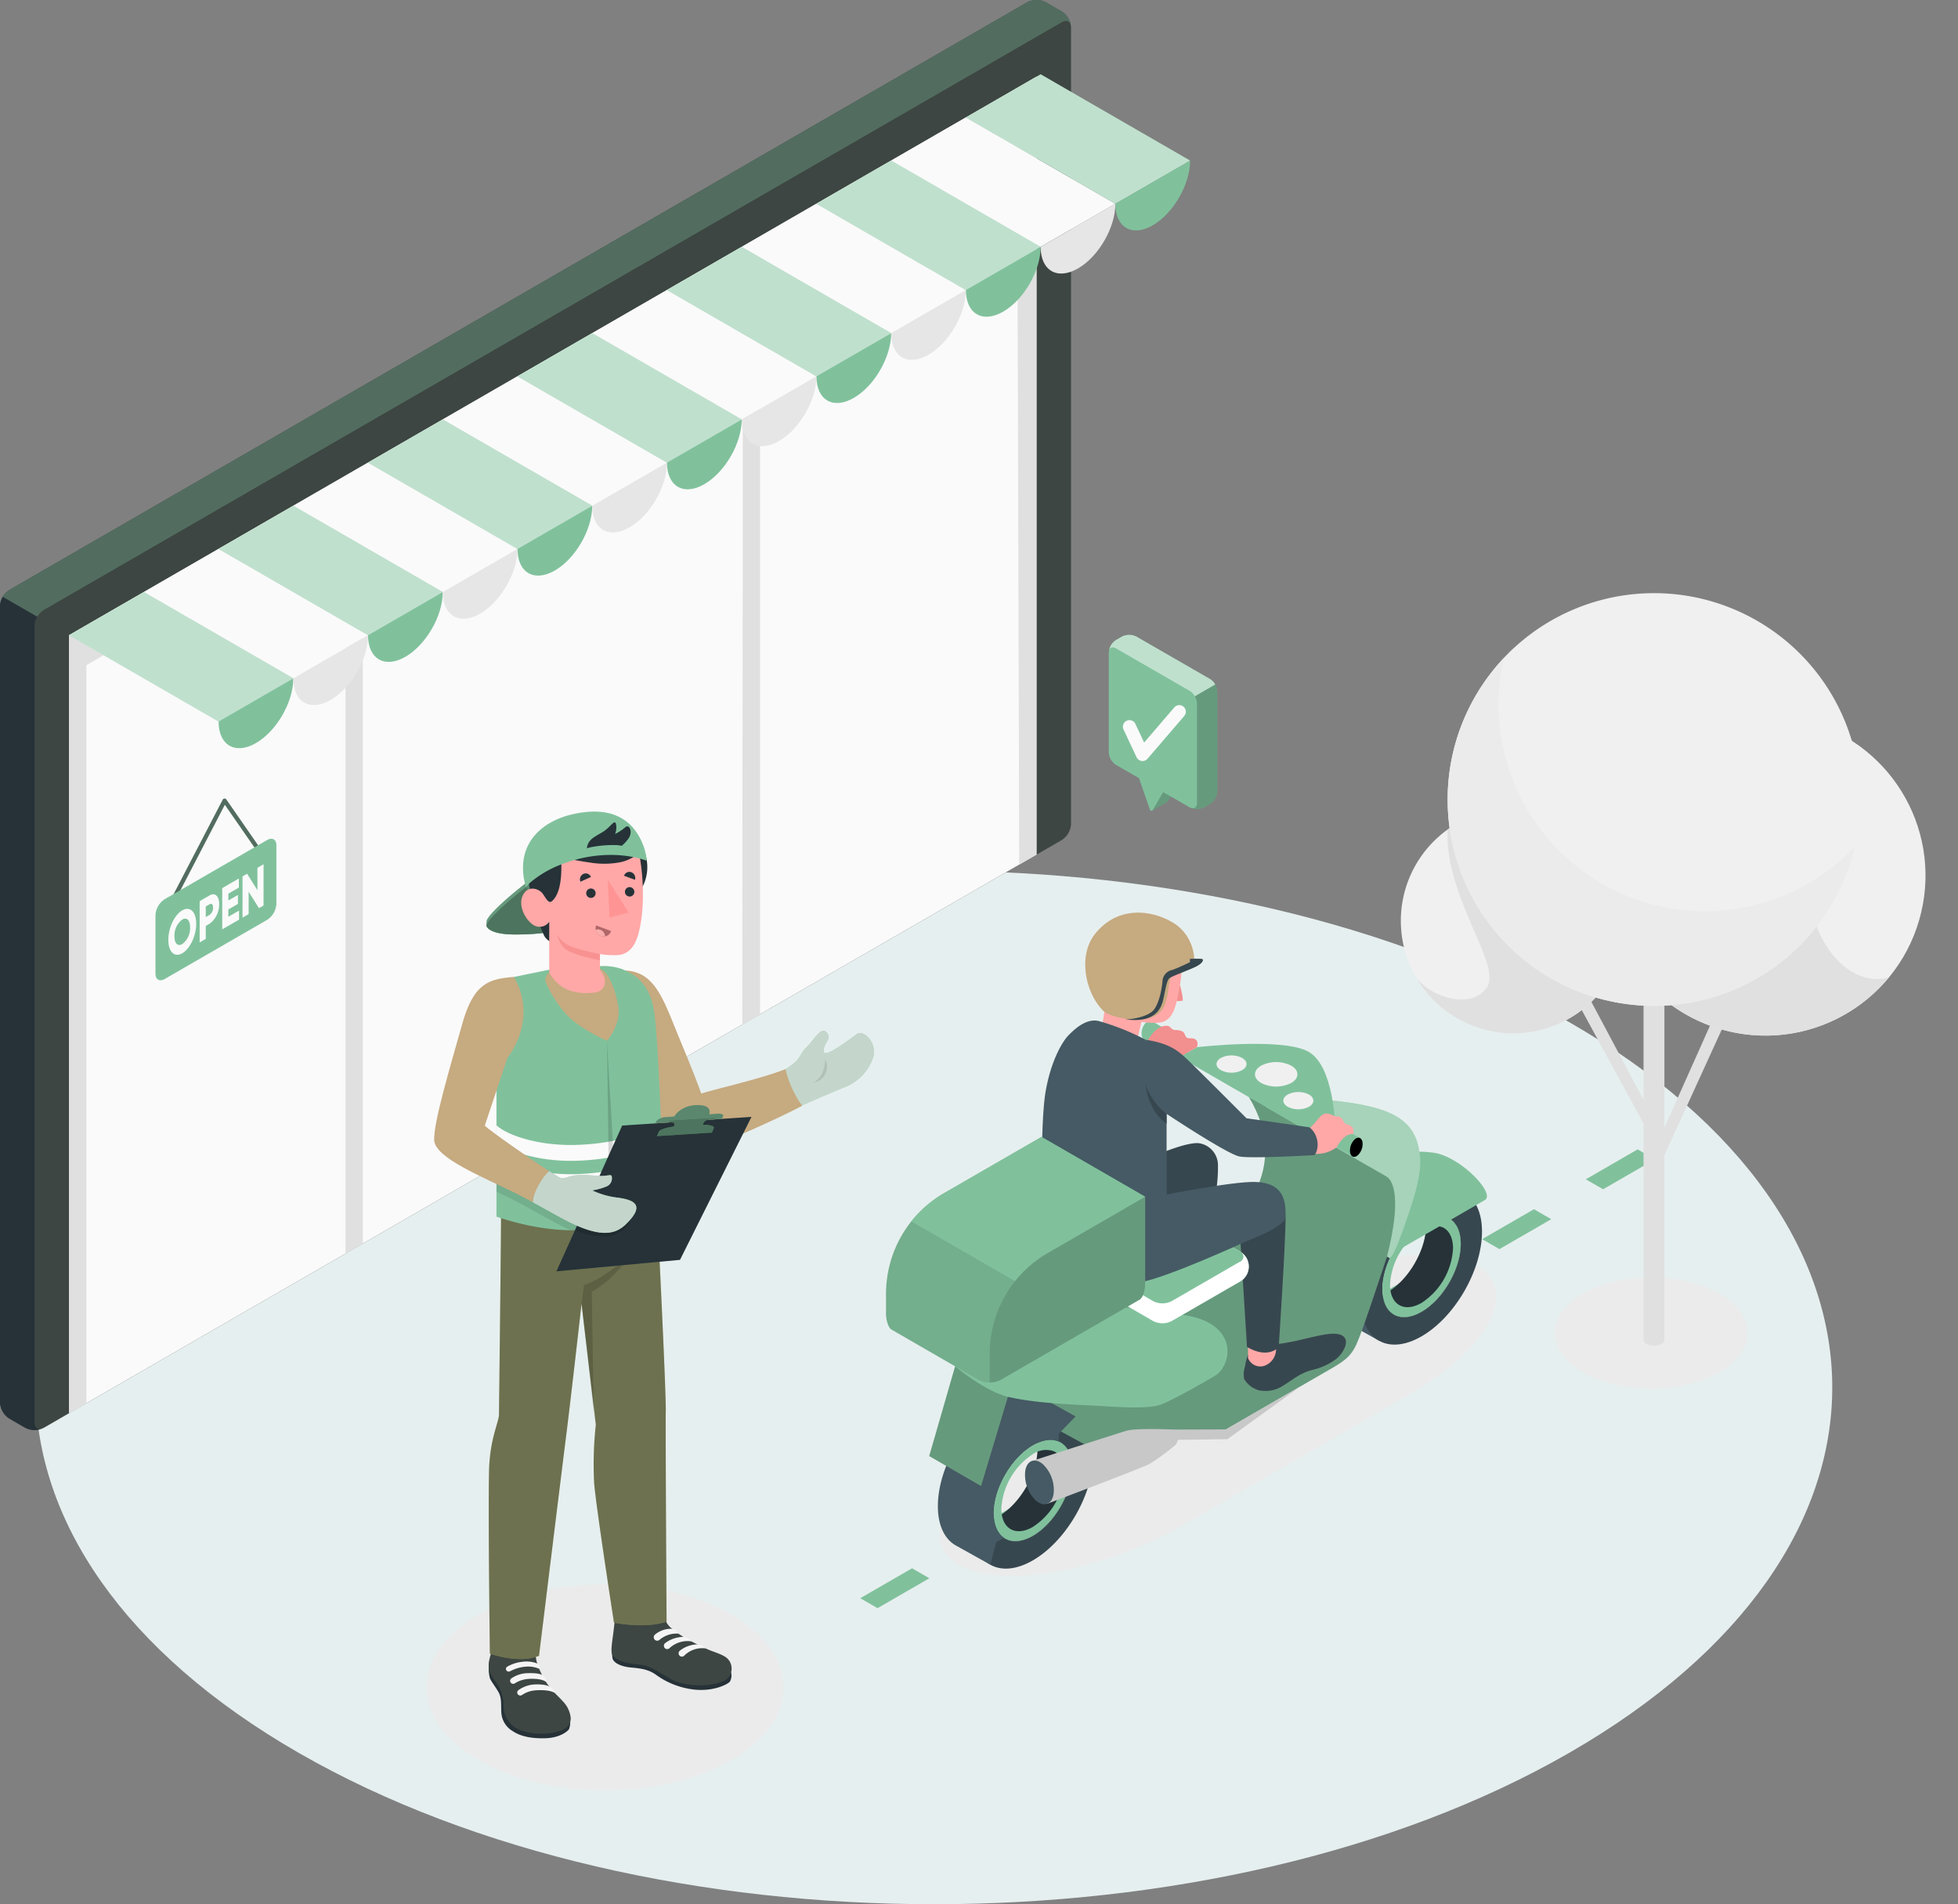 <svg xmlns="http://www.w3.org/2000/svg" width="460.406" height="447.752" viewBox="0 0 460.406 447.752">
  <rect x="0" y="0" width="460.406" height="447.752" fill="#808080" stroke="none"/>
  <g id="_03" data-name="03" transform="translate(-33.503 -12.867)">
    <g id="Floor">
      <path id="Floor-2" data-name="Floor" d="M103.748,425.032c82.491,47.449,216.236,47.45,298.726,0s82.491-124.381,0-171.831-216.236-47.45-298.727,0S21.256,377.582,103.748,425.032Z" fill="#e6efef"/>
    </g>
    <g id="Store" transform="translate(-49 -24)">
      <g id="Group_9" data-name="Group 9">
        <g id="Group_1" data-name="Group 1">
          <path id="Path_1" data-name="Path 1" d="M88.464,372.6l-3.794-2.19a4.787,4.787,0,0,1-2.165-3.75l0-187.308a4.785,4.785,0,0,1,2.166-3.75L324.061,37.387a4.781,4.781,0,0,1,4.33,0l3.794,2.19a4.786,4.786,0,0,1,2.165,3.75V230.635a4.784,4.784,0,0,1-2.165,3.75L92.794,372.6A4.787,4.787,0,0,1,88.464,372.6Z" fill="#3d4642"/>
          <path id="Path_2" data-name="Path 2" d="M334.326,42.982c-.15-1.13-1.061-1.54-2.14-.9L92.8,180.292a4.4,4.4,0,0,0-1.53,1.61l-8.13-4.69a4.656,4.656,0,0,1,1.53-1.61l239.4-138.21a4.727,4.727,0,0,1,4.33,0l3.79,2.19A4.831,4.831,0,0,1,334.326,42.982Z" fill="#526d60"/>
          <path id="Path_3" data-name="Path 3" d="M92.446,372.772c-.02.01-.03.01-.05.02a.5.5,0,0,1-.13.04.937.937,0,0,1-.15.06c-.05.02-.11.03-.17.05-.1.03-.21.05-.32.08a.741.741,0,0,0-.12.02,4.718,4.718,0,0,1-3.04-.44l-3.8-2.19a4.8,4.8,0,0,1-2.16-3.75V179.352a4.466,4.466,0,0,1,.63-2.14l8.13,4.69a4.375,4.375,0,0,0-.64,2.14v187.31c0,.98.49,1.55,1.2,1.55a1.148,1.148,0,0,0,.31-.04A2.114,2.114,0,0,0,92.446,372.772Z" fill="#263238"/>
        </g>
        <g id="Group_2" data-name="Group 2">
          <path id="Path_4" data-name="Path 4" d="M98.752,186.23V369.159L326.226,237.826V54.9Z" fill="#fafafa"/>
          <path id="Path_5" data-name="Path 5" d="M163.744,331.633V181.541l97.489-56.285,0,150.094-4.186,2.417.124-145.476-89.365,51.595v145.4Z" fill="#e0e0e0"/>
          <path id="Path_6" data-name="Path 6" d="M98.752,369.159l4.064-2.346V193.267L321.674,66.907l.489,173.264,4.062-2.345V54.9L98.752,186.23Z" fill="#e0e0e0"/>
        </g>
        <g id="toldo">
          <path id="Path_7" data-name="Path 7" d="M98.751,186.23,309.62,64.483l35.142,20.292-38.093,21.994-3.381,1.952L133.9,206.521Z" fill="#fafafa"/>
          <g id="Group_3" data-name="Group 3">
            <path id="Path_8" data-name="Path 8" d="M98.752,186.23,133.9,206.521l17.573-10.146-35.146-20.291Z" fill="#80c19c"/>
            <path id="Path_9" data-name="Path 9" d="M133.9,165.939l35.146,20.291,17.572-10.146-35.146-20.291Z" fill="#80c19c"/>
            <path id="Path_10" data-name="Path 10" d="M169.041,145.648l35.145,20.291,17.572-10.146L186.613,135.5Z" fill="#80c19c"/>
            <path id="Path_11" data-name="Path 11" d="M204.185,125.356l35.146,20.291L256.9,135.5l-35.146-20.291Z" fill="#80c19c"/>
            <path id="Path_12" data-name="Path 12" d="M239.329,105.065l35.146,20.291,17.572-10.146L256.9,94.92Z" fill="#80c19c"/>
            <path id="Path_13" data-name="Path 13" d="M274.473,84.774l35.145,20.291L327.19,94.92,292.045,74.629Z" fill="#80c19c"/>
            <path id="Path_14" data-name="Path 14" d="M309.627,64.482l35.146,20.291,17.572-10.145L327.2,54.337Z" fill="#80c19c"/>
          </g>
          <g id="Group_4" data-name="Group 4" opacity="0.5">
            <path id="Path_15" data-name="Path 15" d="M98.752,186.23,133.9,206.521l17.573-10.146-35.146-20.291Z" fill="#fff"/>
            <path id="Path_16" data-name="Path 16" d="M133.9,165.939l35.146,20.291,17.572-10.146-35.146-20.291Z" fill="#fff"/>
            <path id="Path_17" data-name="Path 17" d="M169.041,145.648l35.145,20.291,17.572-10.146L186.613,135.5Z" fill="#fff"/>
            <path id="Path_18" data-name="Path 18" d="M204.185,125.356l35.146,20.291L256.9,135.5l-35.146-20.291Z" fill="#fff"/>
            <path id="Path_19" data-name="Path 19" d="M239.329,105.065l35.146,20.291,17.572-10.146L256.9,94.92Z" fill="#fff"/>
            <path id="Path_20" data-name="Path 20" d="M274.473,84.774l35.145,20.291L327.19,94.92,292.045,74.629Z" fill="#fff"/>
            <path id="Path_21" data-name="Path 21" d="M309.627,64.482l35.146,20.291,17.572-10.145L327.2,54.337Z" fill="#fff"/>
          </g>
          <g id="Group_5" data-name="Group 5">
            <path id="Path_22" data-name="Path 22" d="M133.9,206.521c0,5.6,3.933,7.874,8.786,5.073s8.786-9.615,8.786-15.219Z" fill="#80c19c"/>
            <path id="Path_23" data-name="Path 23" d="M151.469,196.375c0,5.6,3.934,7.875,8.787,5.073s8.786-9.615,8.786-15.218Z" fill="#e6e6e6"/>
            <path id="Path_24" data-name="Path 24" d="M169.043,186.229c0,5.6,3.934,7.875,8.787,5.073s8.786-9.615,8.786-15.218Z" fill="#80c19c"/>
            <path id="Path_25" data-name="Path 25" d="M186.615,176.084c0,5.6,3.934,7.874,8.786,5.073s8.787-9.616,8.787-15.219Z" fill="#e6e6e6"/>
            <path id="Path_26" data-name="Path 26" d="M204.189,165.938c0,5.6,3.934,7.874,8.787,5.073s8.786-9.615,8.786-15.219Z" fill="#80c19c"/>
            <path id="Path_27" data-name="Path 27" d="M221.761,155.792c0,5.6,3.933,7.875,8.786,5.073s8.786-9.615,8.786-15.218Z" fill="#e6e6e6"/>
            <path id="Path_28" data-name="Path 28" d="M239.335,145.646c0,5.6,3.934,7.875,8.786,5.073s8.787-9.615,8.787-15.218Z" fill="#80c19c"/>
            <path id="Path_29" data-name="Path 29" d="M256.906,135.5c0,5.6,3.934,7.874,8.787,5.072s8.786-9.615,8.786-15.218Z" fill="#e6e6e6"/>
            <path id="Path_30" data-name="Path 30" d="M274.481,125.355c0,5.6,3.933,7.874,8.786,5.073s8.786-9.615,8.786-15.219Z" fill="#80c19c"/>
            <path id="Path_31" data-name="Path 31" d="M292.052,115.209c0,5.6,3.934,7.874,8.786,5.073s8.787-9.615,8.787-15.218Z" fill="#e6e6e6"/>
            <path id="Path_32" data-name="Path 32" d="M309.627,105.063c0,5.6,3.933,7.875,8.786,5.073s8.786-9.615,8.786-15.218Z" fill="#80c19c"/>
            <path id="Path_33" data-name="Path 33" d="M344.77,84.774c0,5.6,3.934,7.875,8.787,5.073s8.786-9.615,8.786-15.218Z" fill="#80c19c"/>
            <path id="Path_34" data-name="Path 34" d="M327.2,94.918c0,5.6,3.934,7.874,8.786,5.072s8.787-9.615,8.787-15.218Z" fill="#e6e6e6"/>
          </g>
        </g>
        <g id="Group_8" data-name="Group 8">
          <g id="Group_6" data-name="Group 6">
            <path id="Path_35" data-name="Path 35" d="M123.125,249.078a.486.486,0,0,1-.23-.057.5.5,0,0,1-.213-.673L134.868,224.9a.5.5,0,0,1,.854-.055l8.124,11.725a.5.5,0,1,1-.822.571l-7.652-11.044-11.8,22.716A.5.5,0,0,1,123.125,249.078Z" fill="#526d60"/>
          </g>
          <path id="Path_36" data-name="Path 36" d="M121.228,248.3l24.1-13.916c1.2-.69,2.165-.13,2.165,1.25V249.4a4.784,4.784,0,0,1-2.165,3.75l-24.1,13.916c-1.195.69-2.165.131-2.165-1.25V252.051A4.788,4.788,0,0,1,121.228,248.3Z" fill="#80c19c"/>
          <g id="Group_7" data-name="Group 7">
            <path id="Path_37" data-name="Path 37" d="M122.085,257.86c0-2.854,1.467-5.89,3.276-6.935s3.276.3,3.276,3.153-1.468,5.89-3.276,6.935S122.085,260.714,122.085,257.86Zm5.112-2.952c0-1.731-.811-2.414-1.836-1.821a4.684,4.684,0,0,0-1.836,3.942c0,1.732.809,2.414,1.836,1.822A4.693,4.693,0,0,0,127.2,254.908Z" fill="#fafafa"/>
            <path id="Path_38" data-name="Path 38" d="M134.036,249.436a5.669,5.669,0,0,1-2.2,4.6l-.945.545v3.048l-1.44.831v-9.7l2.385-1.377C133.075,246.666,134.036,247.593,134.036,249.436Zm-1.439.831c0-.707-.323-1.061-.765-.8l-.945.545V252.5l.945-.545A2.044,2.044,0,0,0,132.6,250.267Z" fill="#fafafa"/>
            <path id="Path_39" data-name="Path 39" d="M138.716,250.974v2.133l-3.96,2.287v-9.7l3.915-2.26v2.134L136.2,247V248.6l2.25-1.3v2.106l-2.25,1.3v1.718Z" fill="#fafafa"/>
            <path id="Path_40" data-name="Path 40" d="M144.476,240.083v9.7l-1.079.624-2.431-3.863v5.265l-1.439.832v-9.7l1.08-.623,2.429,3.861v-5.264Z" fill="#fafafa"/>
          </g>
        </g>
      </g>
    </g>
    <g id="Speech_Bubble" data-name="Speech Bubble" transform="translate(-119.325 90.575)">
      <g id="Speech_Bubble-2" data-name="Speech Bubble" transform="translate(413.543 71.568)">
        <g id="Speech_Bubble-3" data-name="Speech Bubble">
          <path id="Path_341" data-name="Path 341" d="M427.5,123.264l2.312-4.348-1.861-5.371v-3.287l5.694,3.287v3.287l-2.448,4.241a.359.359,0,0,1-.167.148v0Z" transform="translate(-417.284 -81.936)" fill="#80c19c"/>
          <path id="Path_342" data-name="Path 342" d="M427.5,123.264l2.312-4.348-1.861-5.371v-3.287l5.694,3.287v3.287l-2.448,4.241a.359.359,0,0,1-.167.148v0Z" transform="translate(-417.284 -81.936)" opacity="0.2"/>
          <path id="Path_343" data-name="Path 343" d="M413.543,75.735a3.774,3.774,0,0,1,1.707-2.957l1.39-.8a3.773,3.773,0,0,1,3.415,0l17.319,9.979a3.774,3.774,0,0,1,1.707,2.957v23.455a3.774,3.774,0,0,1-1.707,2.957l-1.39.8a3.773,3.773,0,0,1-3.415,0l-6.236-3.591-2.443,4.232a.365.365,0,0,1-.66-.063l-2.582-7.453-5.4-3.1a3.773,3.773,0,0,1-1.707-2.957Z" transform="translate(-413.543 -71.568)" fill="#80c19c"/>
          <path id="Path_344" data-name="Path 344" d="M446.153,112.636a3.774,3.774,0,0,1-1.707,2.957l-1.39.8a3.816,3.816,0,0,1-3.123.138c.8.3,1.416-.149,1.416-1.123V91.956a3.49,3.49,0,0,0-.5-1.683l4.8-2.774a3.487,3.487,0,0,1,.5,1.682Z" transform="translate(-420.615 -75.837)" opacity="0.2"/>
          <path id="Path_345" data-name="Path 345" d="M413.62,75.252c.2-.725.859-.956,1.648-.5l17.322,9.982a3.384,3.384,0,0,1,1.2,1.274l4.8-2.771a3.448,3.448,0,0,0-1.2-1.274l-17.315-9.982a3.8,3.8,0,0,0-3.417,0l-1.393.8A3.763,3.763,0,0,0,413.62,75.252Z" transform="translate(-413.564 -71.569)" fill="#fff" opacity="0.5"/>
        </g>
        <g id="Check" transform="translate(3.328 16.528)">
          <path id="Path_346" data-name="Path 346" d="M422.705,107.292a1.551,1.551,0,0,1-1.4-.886l-3.073-6.536a1.543,1.543,0,0,1,2.793-1.313l2.058,4.379,7.088-8.253a1.543,1.543,0,1,1,2.341,2.011l-8.641,10.061A1.544,1.544,0,0,1,422.705,107.292Z" transform="translate(-418.09 -94.147)" fill="#fafafa"/>
        </g>
      </g>
    </g>
    <ellipse id="Shadow" cx="41.961" cy="24.226" rx="41.961" ry="24.226" transform="translate(133.824 385.382)" fill="#ebebeb"/>
    <g id="Character_2" data-name="Character 2" transform="translate(135.59 203.7)">
      <g id="Character" transform="translate(0 0)">
        <path id="Path_150" data-name="Path 150" d="M440.091,365.115c2.394,1.378,5.089,1.352,8.018.239l1.944-15.73-10.132-2.33Z" transform="translate(-425.398 -166.573)" fill="#b16668"/>
        <path id="Path_151" data-name="Path 151" d="M410.594,358.118c1.922,4.5,4.734,3.034,9,.313l.284-15.536-11.043-.756Z" transform="translate(-366.686 -166.15)" fill="#b16668"/>
        <g id="Group_110" data-name="Group 110" transform="translate(12.82 194.415)">
          <path id="Path_152" data-name="Path 152" d="M450.946,381.384a4.385,4.385,0,0,1-.159,2.674c-.331.487-2.067,1.978-5.362,2.116-3.148.131-5.941-.376-7.752-1.6a5.434,5.434,0,0,1-2.785-4.34c-.12-1.794.13-3.516-.682-4.919-.75-1.3-1.765-2.565-2.018-3.264a8.977,8.977,0,0,1-.11-3.846Z" transform="translate(-431.906 -362.705)" fill="#263238"/>
          <path id="Path_153" data-name="Path 153" d="M442.832,365.916a8.493,8.493,0,0,0,.324,2,18.244,18.244,0,0,0,1.807,3.995,16.118,16.118,0,0,0,1.256,1.887c.916,1.159,2.069,2.123,3.043,3.237a6.43,6.43,0,0,1,1.826,3.915c.061,2.468-2.64,3.225-4.71,3.531a15.124,15.124,0,0,1-6.682-.535,6.149,6.149,0,0,1-4.361-5.045c-.094-.687-.03-1.386-.091-2.077a9.685,9.685,0,0,0-1.788-4.368,13.036,13.036,0,0,1-1.4-2.39c-.6-1.545-.031-3.246.425-4.753.394-1.3.695-2.867,1.154-2.73-.006.265.007.843.007.843.143.29.477.493.563.828a5.937,5.937,0,0,0,.344,1.026,2.675,2.675,0,0,0,1.057,1.24l.175-2.789a.975.975,0,0,1,1.036-1.132,17.512,17.512,0,0,1,5.285-.28.971.971,0,0,1,.7.33,1.021,1.021,0,0,1,.1.634A23.691,23.691,0,0,0,442.832,365.916Z" transform="translate(-431.797 -362.214)" fill="#3d4642"/>
          <path id="Path_154" data-name="Path 154" d="M446.52,373.169c-.9-.714-2.953-.785-4.081-.7a6.82,6.82,0,0,0-3.229,1.026.729.729,0,0,1-.938-.1h0a.686.686,0,0,1,.1-1.045,6.937,6.937,0,0,1,3.636-1.225c2.773-.113,3.571.385,3.571.385S446.815,372.36,446.52,373.169Z" transform="translate(-433.037 -362.944)" fill="#f5f5f5"/>
          <path id="Path_155" data-name="Path 155" d="M444.711,375.994c-1.134-.717-3.4-.686-4.525-.6a6.4,6.4,0,0,0-3.144,1.09.73.73,0,0,1-.939-.1h0a.686.686,0,0,1,.1-1.045,7.2,7.2,0,0,1,3.716-1.329c2.773-.113,3.477.474,3.477.474A2.29,2.29,0,0,1,444.711,375.994Z" transform="translate(-429.193 -363.181)" fill="#f5f5f5"/>
          <path id="Path_156" data-name="Path 156" d="M443.619,368.2a6.863,6.863,0,0,1,3.47.4c.479.287.777,1.068.458,1.253a6.4,6.4,0,0,0-3.071-.515,9.14,9.14,0,0,0-3.016.733c-.24.1-.524.237-.774.365a.657.657,0,0,1-.9-.31h0a.616.616,0,0,1,.263-.784A8.881,8.881,0,0,1,443.619,368.2Z" transform="translate(-435.671 -362.702)" fill="#f5f5f5"/>
        </g>
        <g id="Group_111" data-name="Group 111" transform="translate(41.706 187.351)">
          <path id="Path_157" data-name="Path 157" d="M418.577,370.272a2.986,2.986,0,0,1-.188,2.19c-.326.632-3.734,2.423-8.246,1.984a18.847,18.847,0,0,1-9.254-3.547c-1.69-1.193-3.479-1.459-5.714-1.654s-3.933-.932-4.394-1.994a4.956,4.956,0,0,1,.16-2.848Z" transform="translate(-390.499 -355.329)" fill="#263238"/>
          <path id="Path_158" data-name="Path 158" d="M400.784,355.574a9.907,9.907,0,0,0,1.192-.366.977.977,0,0,1,.671-.058c.285.117.388.463.456.764a11.211,11.211,0,0,0,.435,1.979,4.924,4.924,0,0,0,1.229,1.37,20.784,20.784,0,0,0,3.549,2.441c1.454.838,2.882,1.5,4.388,2.228,1.535.746,3.587,1.236,4.779,2.092a3.262,3.262,0,0,1-.178,5.387c-1.774.971-6.4,1.944-11.168.438-2.6-.821-5.427-3.708-8.859-4.08-2.184-.237-5.094-.508-6.454-2.21-.5-.753-.133-2.9.2-5.432.294-2.27.53-5.816,1.253-5.6,0,0,.29.831.346.92a6.653,6.653,0,0,0,.622.794,7.367,7.367,0,0,0,.624.564,11.026,11.026,0,0,0,.789.774,2.205,2.205,0,0,0,1.272.495,1.18,1.18,0,0,0,.632-.152c.365-.221.4-.71.7-1.021a3.542,3.542,0,0,1,1.2-.818,6.8,6.8,0,0,1,1.963-.45C400.547,355.618,400.668,355.6,400.784,355.574Z" transform="translate(-390.58 -354.517)" fill="#3d4642"/>
          <path id="Path_159" data-name="Path 159" d="M410,360.879a2.03,2.03,0,0,0-1.583-1.13,5.885,5.885,0,0,0-3.891,1.335.817.817,0,0,0,.078,1.352h0a.816.816,0,0,0,.935-.075A6.243,6.243,0,0,1,410,360.879Z" transform="translate(-394.276 -354.943)" fill="#f5f5f5"/>
          <path id="Path_160" data-name="Path 160" d="M407.35,362.874a2.337,2.337,0,0,0-1.885-1.044,7.285,7.285,0,0,0-4.256,1.449.8.8,0,0,0,.071,1.307h0a.779.779,0,0,0,.9-.077A6.258,6.258,0,0,1,407.35,362.874Z" transform="translate(-388.586 -355.117)" fill="#f5f5f5"/>
          <path id="Path_161" data-name="Path 161" d="M403.587,364.689a2.617,2.617,0,0,0-1.962-.95,7,7,0,0,0-4.079,1.47.8.8,0,0,0,.071,1.308h0a.781.781,0,0,0,.9-.078A5.983,5.983,0,0,1,403.587,364.689Z" transform="translate(-381.463 -355.274)" fill="#f5f5f5"/>
        </g>
        <g id="Group_112" data-name="Group 112" transform="translate(42.432 37.346)">
          <path id="Path_162" data-name="Path 162" d="M359.079,210.528c1.748-1.609,3.581-5.459,5.007-3.346.963,1.426-1.029,2.387-.9,4.19s5.59-2.472,7.879-4.073c1.519-1.062,5.039,2.266,3.627,5.879a11.352,11.352,0,0,1-6.84,6.746c-3.793,1.6-5.771,2.407-10.532,4.544-2.129-3.016-3.612-6-3.091-8.9C357.941,213.408,357.573,211.915,359.079,210.528Z" transform="translate(-314.036 -192.363)" fill="#80c19c"/>
          <path id="Path_163" data-name="Path 163" d="M359.079,210.528c1.748-1.609,3.581-5.459,5.007-3.346.963,1.426-1.029,2.387-.9,4.19s5.59-2.472,7.879-4.073c1.519-1.062,5.039,2.266,3.627,5.879a11.352,11.352,0,0,1-6.84,6.746c-3.793,1.6-5.771,2.407-10.532,4.544-2.129-3.016-3.612-6-3.091-8.9C357.941,213.408,357.573,211.915,359.079,210.528Z" transform="translate(-314.036 -192.363)" fill="#fff" opacity="0.7"/>
          <path id="Path_164" data-name="Path 164" d="M359.079,210.528c1.748-1.609,3.581-5.459,5.007-3.346.963,1.426-1.029,2.387-.9,4.19s5.59-2.472,7.879-4.073c1.519-1.062,5.039,2.266,3.627,5.879a11.352,11.352,0,0,1-6.84,6.746c-3.793,1.6-5.771,2.407-10.532,4.544-2.129-3.016-3.612-6-3.091-8.9C357.941,213.408,357.573,211.915,359.079,210.528Z" transform="translate(-314.036 -192.363)" opacity="0.1"/>
          <path id="Path_165" data-name="Path 165" d="M368.887,213.874c-.039,1.613-.444,4.18-2.753,5.468a3.737,3.737,0,0,0,2.753-5.468Z" transform="translate(-319.391 -192.963)" opacity="0.1"/>
          <path id="Path_166" data-name="Path 166" d="M372.509,191.221c2.067,2.724,1.215,1.625,1.854,5.823.515,3.389,7.632,35.981,14.075,37.333,2.828.593,23.225-8.736,28.171-11.463A23.809,23.809,0,0,1,412.7,214.3c-5.927,2.318-16.143,4.6-19.816,5.742-1.7-4.737-3.773-9.6-5.722-14.379C383.45,196.562,381.355,190.092,372.509,191.221Z" transform="translate(-372.509 -191.093)" fill="#c6aa80"/>
        </g>
        <g id="Group_113" data-name="Group 113" transform="translate(12.841 91.046)">
          <path id="Path_167" data-name="Path 167" d="M410.137,251.162c0,7.233-.5,49.288-.5,49.288-.176,2.082-2.18,5.782-2.335,13.279-.226,10.871.2,42.822.2,42.822s6.793,2.49,11.55.508c0,0,5.054-41.2,6.411-51.962,1.184-9.391,3.594-30.832,3.594-30.832l3.355,28.475a85.075,85.075,0,0,0-.395,13.666c.354,4.978,4.665,32.859,4.665,32.859s7.189,1.509,12.369-.24c0,0-.28-44.867-.193-49.434.1-5.207-2.171-49.993-2.171-49.993Z" transform="translate(-407.237 -249.597)" fill="#b6bc83"/>
          <path id="Path_168" data-name="Path 168" d="M410.137,251.162c0,7.233-.5,49.288-.5,49.288-.176,2.082-2.18,5.782-2.335,13.279-.226,10.871.2,42.822.2,42.822s6.793,2.49,11.55.508c0,0,5.054-41.2,6.411-51.962,1.184-9.391,3.594-30.832,3.594-30.832l3.355,28.475a85.075,85.075,0,0,0-.395,13.666c.354,4.978,4.665,32.859,4.665,32.859s7.189,1.509,12.369-.24c0,0-.28-44.867-.193-49.434.1-5.207-2.171-49.993-2.171-49.993Z" transform="translate(-407.237 -249.597)" opacity="0.4"/>
          <path id="Path_169" data-name="Path 169" d="M416.763,275.453l.593-4.431c2.142-.371,7.5-3.9,10.658-6.951a25.647,25.647,0,0,1-8.848,8.557l.451,28.168Z" transform="translate(-394.944 -250.786)" opacity="0.15"/>
        </g>
        <g id="Group_117" data-name="Group 117" transform="translate(0 36.324)">
          <path id="Path_170" data-name="Path 170" d="M422.562,191.044c-1.609.387-5.49.862-8.335,1.677-2.1.6-2.979,3.16-3.416,5.086-1.4,6.166-1.643,19.1-1.643,19.1l-.08,30.124c5.216,3.8,26.655,5.729,37.632-2.287,0,0-1.343-35.876-1.343-41.46s-3.1-12.292-11.67-12.791Z" transform="translate(-393.763 -190.021)" fill="#c6aa80"/>
          <path id="Path_171" data-name="Path 171" d="M421.035,191.217h0a1.988,1.988,0,0,0-1.4,2.711,27.979,27.979,0,0,0,4.589,7.214c3.124,3.56,9.731,6.4,9.731,6.4s3.276-3.684,2.681-7.865-2.3-7.7-3.565-8.678a3.369,3.369,0,0,0-1.089-.487v-.482a13.177,13.177,0,0,1,5.55.662c2.235.994,6.188,2.65,7.44,9.522s2.33,45.457,2.33,45.457-13.248,12.006-39.33,3.229V217.1s.186-14.871,4.114-24.561h0l8.941-1.84Z" transform="translate(-393.317 -189.979)" fill="#80c19c"/>
          <g id="Group_114" data-name="Group 114" transform="translate(14.653 5.041)">
            <path id="Path_172" data-name="Path 172" d="M416.8,235.572c3.238,2.328,7.585,5.329,10.748,7.356.92.589,1.738,1.1,2.4,1.479.807.466,2.063-.169,2.976-.357,2.45-.5,4.009-.109,6.319,0,1.808.084,2.8-.415,2.972,0a2.057,2.057,0,0,1-1.262,2.5,14.4,14.4,0,0,1-3.3.9,19.131,19.131,0,0,0,5.885,1.7c4.161.522,5.9,1.8,3.184,5.033a40.4,40.4,0,0,1-12.4,1.669c-.938-.4-1.939-.868-3.026-1.434-1.523-.793-4.664-2.572-7.606-4.17-1.381-.75-2.719-1.46-3.825-2.01-.988-.491-2.017-.987-3.06-1.484Z" transform="translate(-416.798 -198.764)" opacity="0.1"/>
            <path id="Path_173" data-name="Path 173" d="M448.847,195.471c4.361,9.589-2.285,17.478-2.285,17.478l-.87,2.61C445.871,211.652,446.526,202.71,448.847,195.471Z" transform="translate(-445.625 -195.471)" opacity="0.1"/>
          </g>
          <path id="Path_174" data-name="Path 174" d="M447.348,232.7c-2.138,3.844-12.078,6.143-20.648,6.277s-15.695-2.327-18.143-4.622v-3.73c2.448,2.295,9.572,4.757,18.143,4.622s18.363-2.47,20.5-6.313Z" transform="translate(-393.904 -193.178)" fill="#fafafa"/>
          <path id="Path_175" data-name="Path 175" d="M408.291,241.872c2.448,2.295,9.572,4.757,18.143,4.622s18.754-2.524,20.892-6.367l-.131-3.752c-2.138,3.843-12.19,6.218-20.761,6.353s-15.695-2.328-18.143-4.622Z" transform="translate(-393.638 -193.789)" fill="#fafafa"/>
          <path id="Path_176" data-name="Path 176" d="M419.764,209.116l.6,43.737q1-.205,1.925-.448Z" transform="translate(-379.129 -191.551)" opacity="0.15"/>
          <g id="Group_116" data-name="Group 116" transform="translate(28.752 32.688)">
            <path id="Path_177" data-name="Path 177" d="M431.354,228.607l-30.408,2.049-15.46,34.27,29.053-2.692Z" transform="translate(-385.486 -225.839)" fill="#263238"/>
            <path id="Path_178" data-name="Path 178" d="M429.474,254.437a6.88,6.88,0,0,1-5.432,4.34,15.136,15.136,0,0,1-7.9-1.474l1.293-2.866Z" transform="translate(-411.747 -227.96)" opacity="0.15"/>
            <path id="Path_179" data-name="Path 179" d="M408.234,232.327l.451-1.057c.25-.585-1.444-.938-3.782-.789l-4.477.285c-2.338.149-4.436.743-4.685,1.327l-.452,1.057Z" transform="translate(-371.841 -225.99)" opacity="0.15"/>
            <g id="Group_115" data-name="Group 115" transform="translate(23.243)">
              <path id="Path_180" data-name="Path 180" d="M408.682,228.151c.157-.365-.511-.6-1.494-.52l-1.778.141s.963-2.29-2.945-2.177-5.248,2.666-5.248,2.666l-1.9.164a3.443,3.443,0,0,0-2.246.811l-.346.645,15.664-1.054S408.525,228.515,408.682,228.151Z" transform="translate(-392.724 -225.592)" fill="#80c19c"/>
              <path id="Path_181" data-name="Path 181" d="M408.682,228.151c.157-.365-.511-.6-1.494-.52l-1.778.141s.963-2.29-2.945-2.177-5.248,2.666-5.248,2.666l-1.9.164a3.443,3.443,0,0,0-2.246.811l-.346.645,15.664-1.054S408.525,228.515,408.682,228.151Z" transform="translate(-392.724 -225.592)" opacity="0.3"/>
              <path id="Path_182" data-name="Path 182" d="M395.119,232.1c.207-.486,1.7-.974,3.535-1.212.025-.061.05-.122.07-.171.2-.51.04-.872-1.062-.8l-.008-.438,10.846-.641-.522.374c-1.429.066-2.032.139-2.417,1.039-.032.073-.055.134-.084.206,1.685.02,2.791.339,2.588.816l-.452,1.058-12.944.823Z" transform="translate(-394.301 -225.858)" fill="#80c19c"/>
              <path id="Path_183" data-name="Path 183" d="M395.119,232.1c.207-.486,1.7-.974,3.535-1.212.025-.061.05-.122.07-.171.2-.51.04-.872-1.062-.8l-.008-.438,10.846-.641-.522.374c-1.429.066-2.032.139-2.417,1.039-.032.073-.055.134-.084.206,1.685.02,2.791.339,2.588.816l-.452,1.058-12.944.823Z" transform="translate(-394.301 -225.858)" opacity="0.4"/>
            </g>
          </g>
          <path id="Path_184" data-name="Path 184" d="M418.851,242.515c.919.588,1.738,1.1,2.4,1.478.808.467,2.063-.169,2.977-.357,2.45-.5,4.008-.108,6.319,0,1.808.084,2.8-.415,2.972,0a2.057,2.057,0,0,1-1.263,2.5,14.428,14.428,0,0,1-3.3.9,19.1,19.1,0,0,0,5.885,1.7c4.668.586,6.309,2.116,2,6.3-2.7,2.621-6.473,3.013-14.244-1.031-1.524-.793-4.664-2.571-7.606-4.169A10.42,10.42,0,0,1,418.851,242.515Z" transform="translate(-391.796 -194.293)" fill="#80c19c"/>
          <path id="Path_185" data-name="Path 185" d="M418.851,242.515c.919.588,1.738,1.1,2.4,1.478.808.467,2.063-.169,2.977-.357,2.45-.5,4.008-.108,6.319,0,1.808.084,2.8-.415,2.972,0a2.057,2.057,0,0,1-1.263,2.5,14.428,14.428,0,0,1-3.3.9,19.1,19.1,0,0,0,5.885,1.7c4.668.586,6.309,2.116,2,6.3-2.7,2.621-6.473,3.013-14.244-1.031-1.524-.793-4.664-2.571-7.606-4.169A10.42,10.42,0,0,1,418.851,242.515Z" transform="translate(-391.796 -194.293)" fill="#fff" opacity="0.7"/>
          <path id="Path_186" data-name="Path 186" d="M418.851,242.515c.919.588,1.738,1.1,2.4,1.478.808.467,2.063-.169,2.977-.357,2.45-.5,4.008-.108,6.319,0,1.808.084,2.8-.415,2.972,0a2.057,2.057,0,0,1-1.263,2.5,14.428,14.428,0,0,1-3.3.9,19.1,19.1,0,0,0,5.885,1.7c4.668.586,6.309,2.116,2,6.3-2.7,2.621-6.473,3.013-14.244-1.031-1.524-.793-4.664-2.571-7.606-4.169A10.42,10.42,0,0,1,418.851,242.515Z" transform="translate(-391.796 -194.293)" opacity="0.1"/>
          <path id="Path_187" data-name="Path 187" d="M443.956,203.659c2.71-9.641,6.482-10.445,12.118-10.9,5.838,10.254-1.524,18.98-1.524,18.98l-5.334,15.989c.827.889,9.731,7.229,15.145,10.7-1.561,1.274-3.863,5.18-3.863,7.315-1.381-.751-2.719-1.46-3.825-2.01-8.21-4.084-19.182-8.426-19.36-12.585S441.1,213.809,443.956,203.659Z" transform="translate(-437.307 -190.208)" fill="#c6aa80"/>
        </g>
        <g id="Group_128" data-name="Group 128" transform="translate(12.304)">
          <g id="Group_126" data-name="Group 126" transform="translate(0)">
            <g id="Group_118" data-name="Group 118" transform="translate(22.392 14.353)">
              <path id="Path_188" data-name="Path 188" d="M427.211,171.736a1.184,1.184,0,1,1-1.183-1.233A1.2,1.2,0,0,1,427.211,171.736Z" transform="translate(-423.415 -166.409)" fill="#263238"/>
              <path id="Path_189" data-name="Path 189" d="M428.747,167.409,426.3,168.76a1.467,1.467,0,0,1,.571-1.95A1.364,1.364,0,0,1,428.747,167.409Z" transform="translate(-426.134 -166.092)" fill="#263238"/>
              <path id="Path_190" data-name="Path 190" d="M422.272,179.727l2.736,1.027a1.435,1.435,0,0,1-1.859.907A1.531,1.531,0,0,1,422.272,179.727Z" transform="translate(-418.771 -167.167)" fill="#f8aead"/>
              <path id="Path_191" data-name="Path 191" d="M416.475,168.346l-2.233-1.72a1.353,1.353,0,0,1,1.941-.3A1.481,1.481,0,0,1,416.475,168.346Z" transform="translate(-403.218 -166.043)" fill="#263238"/>
              <path id="Path_192" data-name="Path 192" d="M417.376,171.739a1.145,1.145,0,1,1-1.145-1.192A1.163,1.163,0,0,1,417.376,171.739Z" transform="translate(-404.623 -166.413)" fill="#263238"/>
              <path id="Path_193" data-name="Path 193" d="M417.325,169.688l.393,7.209,3.764-1.283Z" transform="translate(-410.784 -166.343)" fill="#f8aead"/>
            </g>
            <g id="Group_121" data-name="Group 121" transform="translate(0 16.272)">
              <g id="Group_119" data-name="Group 119" transform="translate(0 0.504)">
                <path id="Path_194" data-name="Path 194" d="M451.03,169.927l-16.86-1.244c-3.258,2.467-9.32,7.663-9.314,9.1h0v1h0a.33.33,0,0,0,.034.124c.6,1.136,2.745,1.834,6.1,1.891,3.972.068,10.135-.3,11.756-1.687,2.442-2.1,8.288-8.235,8.288-8.235l-.85-.063C450.7,170.267,451.03,169.927,451.03,169.927Z" transform="translate(-424.851 -168.683)" fill="#80c19c"/>
                <path id="Path_195" data-name="Path 195" d="M451.03,169.927l-16.86-1.244c-3.258,2.467-9.32,7.663-9.314,9.1h0v1h0a.33.33,0,0,0,.034.124c.6,1.136,2.745,1.834,6.1,1.891,3.972.068,10.135-.3,11.756-1.687,2.442-2.1,8.288-8.235,8.288-8.235l-.85-.063C450.7,170.267,451.03,169.927,451.03,169.927Z" transform="translate(-424.851 -168.683)" opacity="0.2"/>
                <path id="Path_196" data-name="Path 196" d="M434.174,169.717c-3.4,2.578-9.877,8.139-9.28,9.275s2.745,1.834,6.1,1.891c3.972.068,10.135-.3,11.756-1.687,2.442-2.1,8.288-8.235,8.288-8.235Z" transform="translate(-424.856 -168.768)" fill="#80c19c"/>
                <path id="Path_197" data-name="Path 197" d="M434.174,169.717c-3.4,2.578-9.877,8.139-9.28,9.275s2.745,1.834,6.1,1.891c3.972.068,10.135-.3,11.756-1.687,2.442-2.1,8.288-8.235,8.288-8.235Z" transform="translate(-424.856 -168.768)" opacity="0.4"/>
              </g>
              <g id="Group_120" data-name="Group 120" transform="translate(9.317)">
                <path id="Path_198" data-name="Path 198" d="M441.409,169.587c-.054.489,1.667,1.507,1.667,1.507l-.481-2.96Z" transform="translate(-441.408 -168.134)" fill="#80c19c"/>
                <path id="Path_199" data-name="Path 199" d="M441.409,169.587c-.054.489,1.667,1.507,1.667,1.507l-.481-2.96Z" transform="translate(-441.408 -168.134)" opacity="0.3"/>
              </g>
            </g>
            <g id="Group_124" data-name="Group 124" transform="translate(8.161 1.37)">
              <g id="Group_122" data-name="Group 122" transform="translate(0)">
                <path id="Path_200" data-name="Path 200" d="M437.828,158.989s-2.633.366-3.6,2.351c-.84,1.727-.535,5.894.584,10.435a41.96,41.96,0,0,0,2.832,8.535,3.468,3.468,0,0,0,2.01,1.61l-.131-5.389-.195-3.755s2.41-3.292,2.675-5.989c.341-3.471-.39-4.892-.39-4.892Z" transform="translate(-432.24 -152.481)" fill="#263238"/>
                <path id="Path_201" data-name="Path 201" d="M412.192,163.766A10.063,10.063,0,0,0,422.287,173.8a10.068,10.068,0,0,0-.065-20.126A10.062,10.062,0,0,0,412.192,163.766Z" transform="translate(-402.351 -152.044)" fill="#263238"/>
                <path id="Path_202" data-name="Path 202" d="M420.527,172.148c-.905.785-1.642-1.247-2.4-2.04s-3.245-1.871-4.473.74c-1.252,2.66,1.083,6.4,2.993,7.135a2.724,2.724,0,0,0,3.243-.994v11.942c2.864,5.159,7.919,5,10.616,4.711s3.292-3.1,1.319-5.361l-.021-3.694a21.243,21.243,0,0,0,4.535.218c2.473-.391,3.765-2.256,4.507-4.936,1.191-4.3,1.671-11.541.015-19.9-2.769-2.141-12.374-1.787-18.186,1.9C423.1,169.279,421.433,171.363,420.527,172.148Z" transform="translate(-413.296 -152.453)" fill="#ffa8a7"/>
                <path id="Path_203" data-name="Path 203" d="M435.071,155.761a11.81,11.81,0,0,0-4.08-2.814,10.365,10.365,0,0,0-3.933-.837c-1.755.009-3.5-.259-5.256-.2-3.046.1-6.723,1.336-8.1,4.3-.629,1.355-.737,2.783.507,3.72a8.584,8.584,0,0,0,3.714,1.386c2.256.392,4.493.889,6.764,1.19a20.22,20.22,0,0,0,7.33-.1,9.777,9.777,0,0,0,3.186-1.36,8.635,8.635,0,0,0,1.373-1.146c.161-.165.588-.5.64-.732.057-.249-.242-.67-.358-.893A11.193,11.193,0,0,0,435.071,155.761Z" transform="translate(-408.55 -151.899)" fill="#263238"/>
                <path id="Path_204" data-name="Path 204" d="M434.46,186.482s-5.527-1.094-7.461-2.115a6.359,6.359,0,0,1-2.678-2.632,8.7,8.7,0,0,0,1.526,3.11c1.417,1.8,8.616,3.106,8.616,3.106Z" transform="translate(-415.957 -154.349)" fill="#f89291"/>
              </g>
              <g id="Group_123" data-name="Group 123" transform="translate(13.826 12.804)">
                <path id="Path_205" data-name="Path 205" d="M427.629,171.255a1.108,1.108,0,1,1-1.111-1.149A1.126,1.126,0,0,1,427.629,171.255Z" transform="translate(-423.95 -166.197)" fill="#263238"/>
                <path id="Path_206" data-name="Path 206" d="M429.192,167.086l-2.466,1.107a1.419,1.419,0,0,1,.7-1.833A1.32,1.32,0,0,1,429.192,167.086Z" transform="translate(-426.617 -165.88)" fill="#263238"/>
                <path id="Path_207" data-name="Path 207" d="M421.556,179.575l3.533,1.313a1.851,1.851,0,0,1-2.393,1.177A1.973,1.973,0,0,1,421.556,179.575Z" transform="translate(-417.769 -166.975)" fill="#b16668"/>
                <path id="Path_208" data-name="Path 208" d="M424.2,182.147a1.79,1.79,0,0,0,.978.073,1.712,1.712,0,0,0-1.708-1.64,1.694,1.694,0,0,0-.479.077A1.929,1.929,0,0,0,424.2,182.147Z" transform="translate(-419.273 -167.057)" fill="#f8aead"/>
                <path id="Path_209" data-name="Path 209" d="M417.825,167.709l-2.556-.945a1.309,1.309,0,0,1,1.706-.833A1.432,1.432,0,0,1,417.825,167.709Z" transform="translate(-404.903 -165.848)" fill="#263238"/>
                <path id="Path_210" data-name="Path 210" d="M417.707,170.9a1.108,1.108,0,1,1-1.111-1.15A1.125,1.125,0,0,1,417.707,170.9Z" transform="translate(-404.921 -166.168)" fill="#263238"/>
                <path id="Path_211" data-name="Path 211" d="M416.971,167.875l.41,8.873,4.483-1.187Z" transform="translate(-410.435 -166.014)" fill="#fe9493"/>
              </g>
            </g>
            <g id="Group_125" data-name="Group 125" transform="translate(8.591)">
              <path id="Path_212" data-name="Path 212" d="M412.335,164.029a14.749,14.749,0,0,0,.718,4.187,5.221,5.221,0,0,1,1.031-1.173,24.947,24.947,0,0,1,7.582-4.339h.013c6.367-2.458,13.8-2.842,19.736-.748a13.313,13.313,0,0,0-.792-3.564c-2.167-5.646-6.544-8.6-13.537-7.877C418.883,151.366,412.119,155.92,412.335,164.029Z" transform="translate(-412.33 -150.406)" fill="#80c19c"/>
              <path id="Path_213" data-name="Path 213" d="M416.443,159.265c1.9-.641,6.761-1.018,8.181-.572a8.737,8.737,0,0,0,1.705-1.881c.665-1.055.438-2.382-.185-2.653s-.665.548-3.081,1.744a3.984,3.984,0,0,0,.2-2.439c-.393-.98-1.223.78-3.019,1.914S416.673,157.09,416.443,159.265Z" transform="translate(-401.423 -150.634)" fill="#263238"/>
            </g>
          </g>
        </g>
      </g>
    </g>
    <g id="Shadow-2" data-name="Shadow" transform="translate(93 57)">
      <path id="Path_155-2" data-name="Path 155" d="M166.009,323.788c10.107,5.822,33.809,1.587,52.941-9.458L271.488,284c19.132-11.045,26.43-24.708,16.3-30.517s-33.851-1.564-52.983,9.482l-52.453,30.284C163.219,304.292,155.9,317.966,166.009,323.788Z" fill="#ebebeb"/>
    </g>
    <g id="Character-2" data-name="Character" transform="translate(93 57)">
      <g id="Group_137" data-name="Group 137">
        <path id="Path_156-2" data-name="Path 156" d="M173.218,317.937,185.4,310.9l-4.062-2.345-12.186,7.035Z" fill="#80c19c"/>
        <path id="Path_157-2" data-name="Path 157" d="M197.59,303.866l12.186-7.036-4.062-2.345-12.186,7.035Z" fill="#80c19c"/>
        <path id="Path_158-2" data-name="Path 158" d="M192.585,301.025c0,5.88-4.12,13.03-9.21,15.96-2.71,1.57-5.15,1.62-6.83.44a.01.01,0,0,0-.01-.01,6.066,6.066,0,0,1-2.31-4.43,11.214,11.214,0,0,0,1.03-.53c5.09-2.93,9.21-10.08,9.21-15.96a9.127,9.127,0,0,0-.08-1.31,6.218,6.218,0,0,1,5.04-.36C191.365,295.655,192.585,297.825,192.585,301.025Z" fill="#263238"/>
        <path id="Path_159-2" data-name="Path 159" d="M193.415,288.925a1.508,1.508,0,0,1-.17-.1c-2.56-1.36-6.04-1.11-9.87,1.11-7.85,4.53-14.22,15.55-14.22,24.62,0,4.56,1.61,7.75,4.21,9.23,2.57,1.46,6.11,1.23,10.01-1.02,7.85-4.53,14.21-15.56,14.21-24.63C197.585,293.6,195.995,290.4,193.415,288.925Zm-10.04,28.06c-2.72,1.57-5.16,1.62-6.84.43-1.48-1.03-2.38-3.01-2.38-5.75,0-5.87,4.13-13.02,9.22-15.96,2.32-1.34,4.43-1.57,6.05-.88,1.94.83,3.16,3,3.16,6.2C192.585,306.9,188.465,314.055,183.375,316.985Z" fill="#37474f"/>
        <path id="Path_160-2" data-name="Path 160" d="M189.881,295.05a.984.984,0,0,1-.11-.065c-1.659-.881-3.915-.719-6.4.72-5.089,2.936-9.218,10.08-9.218,15.96,0,2.956,1.043,5.024,2.729,5.983,1.666.947,3.961.8,6.489-.661,5.089-2.937,9.212-10.087,9.212-15.966C192.585,298.077,191.554,296.009,189.881,295.05ZM183.374,314.9c-2.187,1.262-4.148,1.3-5.5.345-1.19-.828-1.913-2.42-1.913-4.622a16.388,16.388,0,0,1,7.412-12.831,5.466,5.466,0,0,1,4.863-.707c1.56.667,2.541,2.411,2.541,4.984A16.355,16.355,0,0,1,183.374,314.9Z" fill="#80c19c"/>
        <path id="Path_161-2" data-name="Path 161" d="M221.962,289.794l12.186-7.036-4.062-2.345L217.9,287.448Z" fill="#80c19c"/>
        <path id="Path_162-2" data-name="Path 162" d="M246.335,275.723l12.186-7.036-4.062-2.345-12.186,7.035Z" fill="#80c19c"/>
        <path id="Path_163-2" data-name="Path 163" d="M270.707,261.652l12.186-7.036-4.062-2.345-12.186,7.035Z" fill="#80c19c"/>
        <path id="Path_164-2" data-name="Path 164" d="M210.063,196.221c.8-.686,1.607-.4,1.8.634a3.652,3.652,0,0,1-1.1,3.119c-.8.687-1.607.4-1.8-.633A3.658,3.658,0,0,1,210.063,196.221Z" fill="#80c19c"/>
        <path id="Path_165-2" data-name="Path 165" d="M219.443,200.641l-8.155-4.707L209.5,200.24l8.174,4.718Z" fill="#80c19c"/>
        <path id="Path_166-2" data-name="Path 166" d="M218.187,200.912c.8-.686,1.607-.4,1.8.634a3.652,3.652,0,0,1-1.1,3.119c-.8.686-1.607.4-1.8-.634A3.655,3.655,0,0,1,218.187,200.912Z" fill="#80c19c"/>
        <path id="Path_167-2" data-name="Path 167" d="M280.83,240.35c.01.2.03.38.03.58,0,.4-.01.809-.04,1.22-1.62-.691-3.73-.46-6.05.879-5.09,2.941-9.22,10.091-9.22,15.96,0,2.74.9,4.721,2.38,5.75a14.5,14.5,0,0,1-1.29.82c-.16.09-.31.16-.47.24l-1.41,5.311-8.16-4.551c-2.58-1.49-4.17-4.67-4.17-9.209,0-9.071,6.36-20.09,14.21-24.63,3.88-2.24,7.39-2.471,9.96-1.04v-.011l8.04,4.481a1.356,1.356,0,0,0,.17.1Z" fill="#455a64"/>
        <path id="Path_168-2" data-name="Path 168" d="M284.81,236.249a1.356,1.356,0,0,1-.17-.1c-2.56-1.361-6.04-1.111-9.87,1.11-7.85,4.529-14.22,15.549-14.22,24.619,0,4.561,1.61,7.75,4.21,9.231,2.57,1.459,6.11,1.23,10.01-1.02,7.85-4.531,14.21-15.56,14.21-24.631C288.98,240.919,287.39,237.73,284.81,236.249Zm-10.04,28.06c-2.72,1.57-5.16,1.621-6.84.43-1.48-1.029-2.38-3.01-2.38-5.75,0-5.869,4.13-13.019,9.22-15.96,2.32-1.339,4.43-1.57,6.05-.879,1.94.83,3.16,3,3.16,6.2C283.98,254.229,279.86,261.379,274.77,264.309Z" fill="#37474f"/>
        <path id="Path_169-2" data-name="Path 169" d="M283.98,248.35c0,5.879-4.12,13.029-9.21,15.959-2.71,1.57-5.15,1.621-6.83.44a.01.01,0,0,0-.01-.01,6.064,6.064,0,0,1-2.31-4.43,11.455,11.455,0,0,0,1.03-.529c5.09-2.93,9.21-10.081,9.21-15.961a9.115,9.115,0,0,0-.08-1.309,6.218,6.218,0,0,1,5.04-.36C282.76,242.98,283.98,245.15,283.98,248.35Z" fill="#263238"/>
        <path id="Path_170-2" data-name="Path 170" d="M281.277,242.378a1.055,1.055,0,0,1-.11-.065c-1.66-.882-3.916-.72-6.4.719-5.088,2.937-9.218,10.081-9.218,15.961,0,2.956,1.044,5.024,2.729,5.983,1.666.946,3.961.8,6.489-.661,5.089-2.937,9.212-10.087,9.212-15.967C283.98,245.4,282.949,243.337,281.277,242.378Zm-6.508,19.846c-2.186,1.262-4.148,1.3-5.5.346-1.189-.828-1.913-2.42-1.913-4.623a16.384,16.384,0,0,1,7.412-12.83,5.469,5.469,0,0,1,4.864-.708c1.56.668,2.54,2.412,2.54,4.985A16.351,16.351,0,0,1,274.769,262.224Z" fill="#80c19c"/>
        <path id="Path_171-2" data-name="Path 171" d="M266.643,251.338l23-13.282c2.675-1.544-6.051-10.6-12.45-11.2a24.909,24.909,0,0,0-10.554,1.032s4.907,6.292,4.062,9.861S266.643,251.338,266.643,251.338Z" fill="#80c19c"/>
        <path id="Path_172-2" data-name="Path 172" d="M234.147,213.814s33.338,16.813,34.779,17.822.045,12.746-2.283,19.7-5.814,17.642-7.221,20.693-3.253,4.116-6.632,6.067-24.016,13.874-24.016,13.874L196.3,295.9l-12.9-7.036,3.352-21.107s34.529-18.374,39.265-21.107S244.739,231.151,234.147,213.814Z" fill="#80c19c"/>
        <path id="Path_173-2" data-name="Path 173" d="M234.147,213.814s33.338,16.813,34.779,17.822.045,12.746-2.283,19.7-5.814,17.642-7.221,20.693-3.253,4.116-6.632,6.067-24.016,13.874-24.016,13.874L196.3,295.9l-12.9-7.036,3.352-21.107s34.529-18.374,39.265-21.107S244.739,231.151,234.147,213.814Z" opacity="0.2"/>
        <path id="Path_174-2" data-name="Path 174" d="M269.566,247.334c2.981-8.065,5.245-14.748,4.859-19.251-.458-5.35-2.451-9.726-11.278-11.924s-21.182-2.168-21.182-2.168l-3.757,2.168s25.361,14.7,28.24,16.3c1.759.981,3.639,5.4.2,18.875l.59.341C267.559,251.867,268.609,249.924,269.566,247.334Z" fill="#80c19c"/>
        <path id="Path_175-2" data-name="Path 175" d="M269.566,247.334c2.981-8.065,5.245-14.748,4.859-19.251-.458-5.35-2.451-9.726-11.278-11.924s-21.182-2.168-21.182-2.168l-3.757,2.168s25.361,14.7,28.24,16.3c1.759.981,3.639,5.4.2,18.875l.59.341C267.559,251.867,268.609,249.924,269.566,247.334Z" fill="#fff" opacity="0.3"/>
        <path id="Path_176-2" data-name="Path 176" d="M250.358,223.2l4.1-2.345s-.24-14.21-6.213-17.659-26.284-1.1-26.284-1.1l-4.062,2.345Z" fill="#80c19c"/>
        <path id="Path_177-2" data-name="Path 177" d="M237.061,206.44c-1.949,1.125-1.949,2.949,0,4.073a7.8,7.8,0,0,0,7.055,0c1.948-1.125,1.948-2.948,0-4.073A7.8,7.8,0,0,0,237.061,206.44Z" fill="#f0f0f0"/>
        <path id="Path_178-2" data-name="Path 178" d="M243.3,213.231c-1.378.795-1.378,2.085,0,2.88a5.514,5.514,0,0,0,4.988,0c1.377-.795,1.377-2.085,0-2.88A5.514,5.514,0,0,0,243.3,213.231Z" fill="#f0f0f0"/>
        <path id="Path_179-2" data-name="Path 179" d="M227.591,204.625c-1.378.8-1.378,2.085,0,2.88a5.514,5.514,0,0,0,4.988,0c1.377-.795,1.378-2.084,0-2.88A5.512,5.512,0,0,0,227.591,204.625Z" fill="#f0f0f0"/>
        <path id="Path_180-2" data-name="Path 180" d="M250.946,219.068c.8-.687,1.607-.4,1.8.633a3.654,3.654,0,0,1-1.1,3.12,1.008,1.008,0,0,1-1.8-.634A3.655,3.655,0,0,1,250.946,219.068Z" fill="#80c19c"/>
        <path id="Path_181-2" data-name="Path 181" d="M260.326,223.487l-8.155-4.707-1.784,4.307,8.174,4.718Z" fill="#80c19c"/>
        <path id="Path_182-2" data-name="Path 182" d="M259.07,223.758c.8-.686,1.607-.4,1.8.634a3.652,3.652,0,0,1-1.1,3.119c-.8.687-1.607.4-1.8-.633A3.657,3.657,0,0,1,259.07,223.758Z" fill="#80c19c"/>
        <path id="Path_183-2" data-name="Path 183" d="M259.07,223.758c.8-.686,1.607-.4,1.8.634a3.652,3.652,0,0,1-1.1,3.119c-.8.687-1.607.4-1.8-.633A3.657,3.657,0,0,1,259.07,223.758Z"/>
        <path id="Path_184-2" data-name="Path 184" d="M189.435,293.025c.01.2.03.38.03.58,0,.4-.01.81-.04,1.22-1.62-.69-3.73-.46-6.05.88-5.09,2.94-9.22,10.09-9.22,15.96,0,2.74.9,4.72,2.38,5.75a14.727,14.727,0,0,1-1.29.82c-.16.09-.31.16-.47.24l-1.41,5.31-8.16-4.55c-2.58-1.49-4.17-4.67-4.17-9.21,0-9.07,6.36-20.09,14.21-24.63,3.88-2.24,7.39-2.47,9.96-1.04v-.01l8.04,4.48a1.508,1.508,0,0,0,.17.1Z" fill="#455a64"/>
        <path id="Path_185-2" data-name="Path 185" d="M165.092,277.135,159,298.242l12.186,7.036L177.5,284.3Z" fill="#80c19c"/>
        <path id="Path_186-2" data-name="Path 186" d="M165.092,277.135,159,298.242l12.186,7.036L177.5,284.3Z" opacity="0.2"/>
        <path id="Path_187-2" data-name="Path 187" d="M165.092,277.135s6.913,5.835,12.409,7.164c7.217,1.747,18.695,1.936,22.766,2.217,6.227.429,10.922.426,13.127-.366,2.851-1.024,10.51-5.447,12.629-6.67,4.062-2.345,5.789-11.551-5.4-14.071a112.7,112.7,0,0,0-23.029-2.345Z" fill="#80c19c"/>
        <path id="Path_188-2" data-name="Path 188" d="M233.966,274.427a11.344,11.344,0,0,0-.7,2.71,6.014,6.014,0,0,0-.216,2.98,5.929,5.929,0,0,0,3.365,2.629,7.531,7.531,0,0,0,5.934-1.148c2.065-1.234,3.624-2.736,6.565-3.573a14.955,14.955,0,0,0,5.807-2.635c1.631-1.31,3.809-4.929.689-5.767-3.146-.844-9.907,2.121-16.08,2.389Z" fill="#37474f"/>
        <path id="Path_189-2" data-name="Path 189" d="M233.966,270.569v4.623a3.092,3.092,0,0,0,3.94,1.788,4.127,4.127,0,0,0,2.648-3.66l.18-2.751Z" fill="#ffa8a7"/>
        <path id="Path_190-2" data-name="Path 190" d="M242.8,241.99c.033,5.752-1.615,30.6-1.615,30.6s-2.352,2.977-7.462,0l-1.734-27.761Z" fill="#37474f"/>
        <path id="Path_191-2" data-name="Path 191" d="M216,266.5l15.981-9.226a4.067,4.067,0,0,0,0-7.19l-11.919-6.881a4.781,4.781,0,0,0-4.33,0l-15.983,9.228a4.066,4.066,0,0,0,0,7.188l11.917,6.881A4.781,4.781,0,0,0,216,266.5Z" fill="#80c19c"/>
        <path id="Path_192-2" data-name="Path 192" d="M216,266.5l15.981-9.226a4.067,4.067,0,0,0,0-7.19l-11.919-6.881a4.781,4.781,0,0,0-4.33,0l-15.983,9.228a4.066,4.066,0,0,0,0,7.188l11.917,6.881A4.781,4.781,0,0,0,216,266.5Z" fill="#fff"/>
        <path id="Path_193-2" data-name="Path 193" d="M199.75,254.934l11.921,6.88a4.79,4.79,0,0,0,4.331,0l15.98-9.226a1.32,1.32,0,0,0,0-2.5l-11.919-6.881a4.781,4.781,0,0,0-4.33,0l-15.983,9.228A1.319,1.319,0,0,0,199.75,254.934Z" fill="#80c19c"/>
        <g id="Group_127-2" data-name="Group 127">
          <g id="Group_123-2" data-name="Group 123">
            <path id="Path_194-2" data-name="Path 194" d="M209.5,193.733l-2.026,8.366-8.718.529,1.883-11.6Z" fill="#ffa8a7"/>
          </g>
          <g id="Group_126-2" data-name="Group 126">
            <g id="Group_124-2" data-name="Group 124">
              <path id="Path_195-2" data-name="Path 195" d="M217.951,187.425s.948,3.548.589,3.743a6.107,6.107,0,0,1-1.9.008Z" fill="#f28f8f"/>
            </g>
            <g id="Group_125-2" data-name="Group 125">
              <path id="Path_196-2" data-name="Path 196" d="M216.327,176.131c1.407,1.651,2.682,4.358,1.7,10.982-1.082,7.26-2.423,8.1-3.506,8.8-1.4.914-7.048.429-8.638-.732-1.91-1.394-4.86-5.8-5.56-10.15-.822-5.117.894-10.787,4.653-11.748C210.259,171.931,215.136,174.734,216.327,176.131Z" fill="#ffa8a7"/>
            </g>
          </g>
        </g>
        <g id="Group_130" data-name="Group 130">
          <g id="Group_128-2" data-name="Group 128">
            <path id="Path_197-2" data-name="Path 197" d="M199.752,193.379c1.344,1.4,4.117,1.785,5.862,2.1s7.086.67,8.668-3.136.5-6.551,2.441-7.471,3.879-1.523,4.386-2.037.523-6.749-4.688-9.957-13.189-4.035-18.439,2.6C193.96,180.554,195.63,189.085,199.752,193.379Z" fill="#c6aa80"/>
          </g>
          <g id="Group_129" data-name="Group 129">
            <path id="Path_198-2" data-name="Path 198" d="M204.983,195.535c1.346.113,5.619-.56,6.9-2.316s1.809-4.9,1.96-6.561a2.87,2.87,0,0,1,2.317-2.73c1.281-.408,4.137-1.807,4.137-1.807l.017-.779a22.251,22.251,0,0,1,2.759-.014c.6.109.275.994-1.246,1.777s-5.687,2.259-6.333,2.767-.937,2.663-1.446,4.95S212.04,196.542,204.983,195.535Z" fill="#37474f"/>
          </g>
        </g>
        <path id="Path_199-2" data-name="Path 199" d="M216.988,204.959l4.972-2.871c.476-1.45-.287-2.177-1.655-2.087s-.938-1.23-1.766-1.605c-1.092-.5-1.709-.216-2.194-.444-.617-.289-.7-.816-1.343-.878-2.858-.275-4.811,3.8-4.811,3.8Z" fill="#f28f8f"/>
        <path id="Path_200-2" data-name="Path 200" d="M183.055,241.718s22.09-10.952,25.949-12.742,9.89-4.337,13.1-4.335a5.228,5.228,0,0,1,4.787,4.9,37.112,37.112,0,0,1-.332,5.771,136.882,136.882,0,0,1-18.526,4.73C198.814,241.6,183.055,241.718,183.055,241.718Z" fill="#37474f"/>
        <path id="Path_201-2" data-name="Path 201" d="M185.46,235.394c.008,4.535-.426,9.252,1.464,12.575,1.827,3.212,12.121,11.014,21.767,9.391,6.3-1.061,25-9.675,25-9.675s9.064-3.325,9.105-5.695c.06-3.494-.18-8.407-8.089-8.2-7.205.191-28.474,4.628-28.474,4.628Z" fill="#455a64"/>
        <path id="Path_202-2" data-name="Path 202" d="M191.635,199.423c3.417-3.576,5.727-3.871,7.365-3.438a57.691,57.691,0,0,1,10.89,4.364h0s-1.319,12.781,4.926,16.465v19.912s-.185,2.163-2.909,4.311c-2.4,1.893-7.826,3.8-14.311,3.265-7.7-.639-12.136-8.908-12.136-8.908s-.2-16.29.892-22.759C187.628,205.083,190.452,200.66,191.635,199.423Z" fill="#455a64"/>
        <path id="Path_203-2" data-name="Path 203" d="M214.816,217.777s-3.777-2.968-4.926-6.9c0,0,.451,6.119,4.926,9.224Z" fill="#37474f"/>
        <path id="Path_204-2" data-name="Path 204" d="M249.807,227.178a7.822,7.822,0,0,0,4.994-1.543s1.742-3.384,3.878-3.1c0,0,.382-1.432-.5-1.91s-1.258-.341-1.613-.832-.4-1.437-1.967-1.437c-.66,0-.564-.472-2.166-.66s-3.184,3.5-4.353,3.5Z" fill="#ffa8a7"/>
        <path id="Path_205-2" data-name="Path 205" d="M209.89,200.349c5.489.848,7.478,2.476,9.478,4.333,2.087,1.937,14.243,14.132,14.243,14.132l14.817,2.13a4.98,4.98,0,0,1,1.64,2.44c.6,1.737.06,3.632-.508,4.09,0,0-14.7.873-17.587.33s-17.2-10.058-17.2-10.058a12.784,12.784,0,0,1-5-8.623C208.84,203.088,209.89,200.349,209.89,200.349Z" fill="#455a64"/>
        <g id="Group_131" data-name="Group 131">
          <path id="Path_206-2" data-name="Path 206" d="M196.715,253.175l-22.74,27.72a6.326,6.326,0,0,1-.76.05,5.443,5.443,0,0,1-2.59-.61c-.01-.01-19.18-11.08-19.18-11.08l-1.3-.75c-.718-.415-1.3-2.094-1.3-3.75v-4.67a27.331,27.331,0,0,1,13.66-23.67l22.9-13.22,24.37,14.07Z" fill="#80c19c"/>
        </g>
        <g id="Group_132" data-name="Group 132" opacity="0.1">
          <path id="Path_207-2" data-name="Path 207" d="M196.715,253.175l-22.74,27.72a6.326,6.326,0,0,1-.76.05,5.443,5.443,0,0,1-2.59-.61c-.01-.01-19.18-11.08-19.18-11.08l-1.3-.75c-.718-.415-1.3-2.094-1.3-3.75v-4.67a27.331,27.331,0,0,1,13.66-23.67l22.9-13.22,24.37,14.07Z"/>
        </g>
        <g id="Group_133" data-name="Group 133">
          <path id="Path_208-2" data-name="Path 208" d="M188.884,262.729l20.89-25.463L185.4,223.2l-22.893,13.217a27.276,27.276,0,0,0-7.7,6.644Z" fill="#80c19c"/>
        </g>
        <g id="Group_136" data-name="Group 136">
          <g id="Group_134" data-name="Group 134">
            <path id="Path_209-2" data-name="Path 209" d="M209.775,257.715c0,1.656-.582,3.335-1.3,3.75l-1.3.75-31.36,18.11a5.019,5.019,0,0,1-1.84.57,6.326,6.326,0,0,1-.76.05v-6.79a27.319,27.319,0,0,1,13.67-23.67l2.59-1.49,20.3-11.73Z" fill="#80c19c"/>
          </g>
          <g id="Group_135" data-name="Group 135" opacity="0.2">
            <path id="Path_210-2" data-name="Path 210" d="M209.775,257.715c0,1.656-.582,3.335-1.3,3.75l-1.3.75-31.36,18.11a5.019,5.019,0,0,1-1.84.57,6.326,6.326,0,0,1-.76.05v-6.79a27.319,27.319,0,0,1,13.67-23.67l2.59-1.49,20.3-11.73Z"/>
          </g>
        </g>
        <path id="Path_211-2" data-name="Path 211" d="M216.5,292.015l12.274-.042,17.559-10.147h0l-17.206,12.44-12.948.179Z" fill="#c8c8c8"/>
        <path id="Path_212-2" data-name="Path 212" d="M186.71,309.468s22.119-8.34,23.979-9.32a47.679,47.679,0,0,0,6.26-4.566,2.662,2.662,0,0,0-.328-3.571s-9.015-.409-11.313.294c-1.291.4-22.1,7.072-22.1,7.072Z" fill="#c8c8c8"/>
        <path id="Path_213-2" data-name="Path 213" d="M185.719,300.147c-1.83-1.569-3.673-.921-4.117,1.448a8.355,8.355,0,0,0,2.508,7.13c1.83,1.569,3.673.921,4.117-1.448A8.354,8.354,0,0,0,185.719,300.147Z" fill="#455a64"/>
      </g>
    </g>
    <g id="Device" transform="translate(91 59)">
      <g id="Group_121-2" data-name="Group 121">
        <path id="Path_146" data-name="Path 146" d="M148.845,332.008l12.186-7.036-4.062-2.345-12.186,7.035Z" fill="#80c19c"/>
        <path id="Path_147" data-name="Path 147" d="M295.08,247.581l12.186-7.036L303.2,238.2l-12.186,7.035Z" fill="#80c19c"/>
        <path id="Path_148" data-name="Path 148" d="M319.452,233.509l12.186-7.036-4.062-2.345-12.186,7.035Z" fill="#80c19c"/>
      </g>
    </g>
    <g id="Shadows" transform="translate(165.002 283.162)">
      <path id="Shadow-3" data-name="Shadow" d="M393.8,273.211c-8.85,5.109-8.85,13.393,0,18.5s23.2,5.109,32.048,0,8.849-13.393,0-18.5S402.652,268.1,393.8,273.211Z" transform="translate(-153.08 -239.327)" fill="#ebebeb"/>
    </g>
    <g id="Tree" transform="translate(2 40)">
      <g id="Tree-2" data-name="Tree">
        <path id="Path_1-2" data-name="Path 1" d="M437.968,211.422l-2.615-1.328-12.479,27.929V204.491h-4.907V231.48L405.22,207.533l-2.493,1.543,15.24,27.975v50.821a1.218,1.218,0,0,0,.718,1,3.832,3.832,0,0,0,3.471,0,1.22,1.22,0,0,0,.718-1V244.5Z" fill="#e0e0e0"/>
        <circle id="Ellipse_1" data-name="Ellipse 1" cx="37.635" cy="37.635" r="37.635" transform="matrix(0.23, -0.973, 0.973, 0.23, 401.36, 206.711)" fill="#f0f0f0"/>
        <path id="Path_2-2" data-name="Path 2" d="M458.431,169.1c4.853-15.284,10.027-21.261,6.744-23.126a37.635,37.635,0,1,0,10.491,56.7C464.516,205.935,452.136,188.929,458.431,169.1Z" fill="#e0e0e0"/>
        <g id="Group_1-2" data-name="Group 1">
          <path id="Path_3-2" data-name="Path 3" d="M413.8,189.382a26.451,26.451,0,1,1-26.451-26.45A26.452,26.452,0,0,1,413.8,189.382Z" fill="#f0f0f0"/>
          <path id="Path_4-2" data-name="Path 4" d="M387.347,162.932a26.32,26.32,0,0,0-15.458,4.993c-.716,16.155,13,31.913,9.167,37.208-3.864,5.338-13.281,2.043-16.571-2.453a26.45,26.45,0,1,0,22.862-39.748Z" fill="#e0e0e0"/>
        </g>
        <g id="Group_2-2" data-name="Group 2">
          <path id="Path_5-2" data-name="Path 5" d="M468.948,160.864a48.523,48.523,0,1,1-48.523-48.524A48.524,48.524,0,0,1,468.948,160.864Z" fill="#f0f0f0"/>
        </g>
        <path id="Path_6-2" data-name="Path 6" d="M467.655,171.951a48.519,48.519,0,1,1-82.736-44.157c3.374-3.619,3.582-3.772.265-.271a48.525,48.525,0,0,0,47.238,59.605A48.4,48.4,0,0,0,467.655,171.951Z" fill="#ebebeb"/>
      </g>
    </g>
  </g>
</svg>
